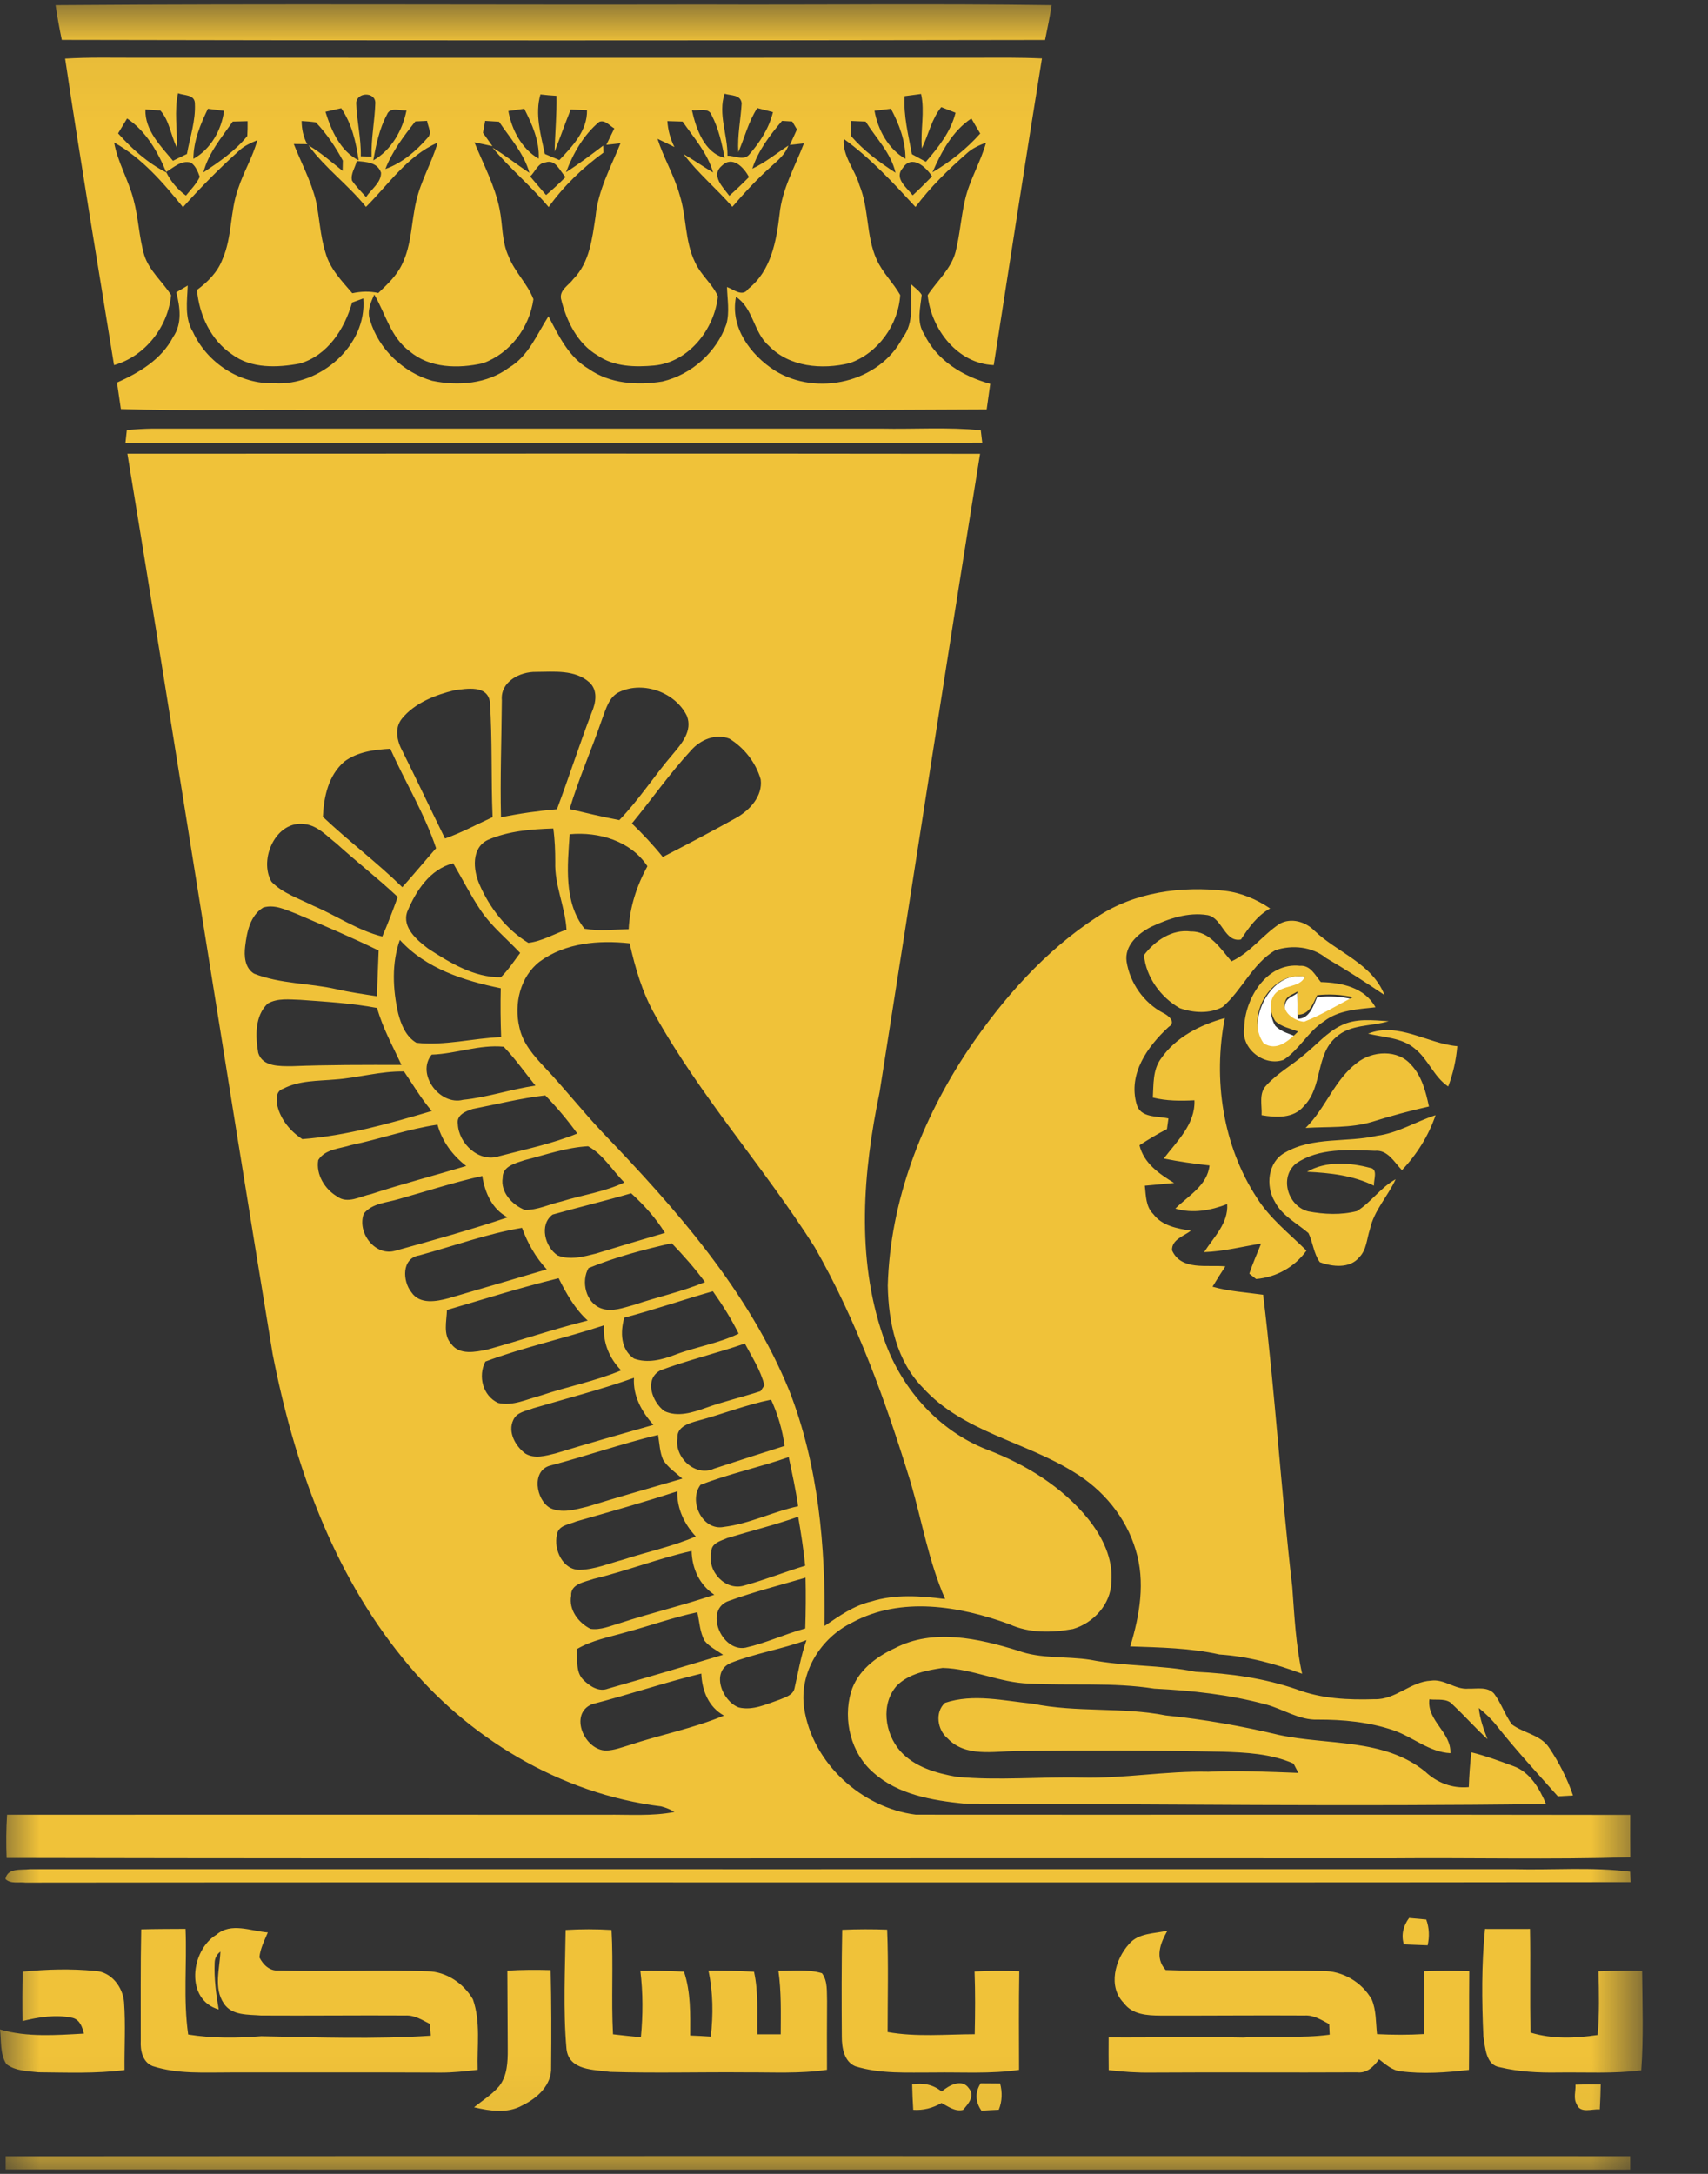 <?xml version="1.0" encoding="UTF-8"?>
<svg width="22px" height="28px" viewBox="0 0 22 28" version="1.1" xmlns="http://www.w3.org/2000/svg" xmlns:xlink="http://www.w3.org/1999/xlink">
    <rect x="0" y="0" width="22" height="28" fill="#333333" stroke="none"/>
    <!-- Generator: Sketch 64 (93537) - https://sketch.com -->
    <title>Group 6</title>
    <desc>Created with Sketch.</desc>
    <defs>
        <polygon id="path-1" points="0 0.054 21.159 0.054 21.159 27.944 0 27.944"></polygon>
    </defs>
    <g id="payment" stroke="none" stroke-width="1" fill="none" fill-rule="evenodd">
        <g id="pay" transform="translate(-1052, -406)">
            <g id="Group-6" transform="translate(1052, 406)">
                <path d="M16.56,12.916 C16.584,12.847 16.661,12.833 16.709,12.792 C16.711,12.902 16.712,13.013 16.716,13.123 C16.863,13.121 16.913,12.969 16.965,12.844 C17.119,12.826 17.275,12.834 17.426,12.872 C17.218,12.99 17.017,13.128 16.798,13.222 C16.671,13.212 16.492,13.077 16.56,12.916 M16.275,13.528 C16.035,13.145 16.372,12.491 16.811,12.581 C16.735,12.746 16.521,12.691 16.42,12.828 C16.341,12.935 16.36,13.102 16.426,13.212 C16.505,13.296 16.62,13.317 16.72,13.363 C16.603,13.487 16.445,13.654 16.275,13.528" id="Fill-1" fill="#FFFFFF"></path>
                <g id="Group-5" transform="translate(0, 0.002)">
                    <mask id="mask-2" fill="white">
                        <use xlink:href="#path-1"></use>
                    </mask>
                    <g id="Clip-4"></g>
                    <path d="M0.073,27.771 C7.048,27.767 14.023,27.769 20.997,27.77 C20.997,27.827 20.997,27.885 20.998,27.943 C14.023,27.943 7.048,27.945 0.073,27.941 L0.073,27.771 Z M20.293,26.849 C20.401,26.845 20.509,26.844 20.618,26.846 C20.616,26.953 20.612,27.061 20.606,27.168 C20.506,27.157 20.353,27.226 20.308,27.099 C20.263,27.023 20.298,26.93 20.293,26.849 L20.293,26.849 Z M12.631,26.832 C12.715,26.833 12.798,26.833 12.882,26.834 C12.912,26.947 12.909,27.062 12.865,27.172 C12.791,27.175 12.716,27.179 12.642,27.184 C12.562,27.071 12.557,26.948 12.631,26.832 L12.631,26.832 Z M11.749,26.845 C11.886,26.821 12.02,26.847 12.129,26.937 C12.223,26.857 12.391,26.765 12.48,26.896 C12.561,26.996 12.472,27.098 12.404,27.174 C12.3,27.199 12.213,27.129 12.127,27.085 C12.016,27.15 11.892,27.182 11.763,27.173 C11.756,27.063 11.751,26.954 11.749,26.845 L11.749,26.845 Z M6.535,25.38 C6.721,25.368 6.907,25.368 7.093,25.373 C7.103,25.789 7.103,26.205 7.099,26.622 C7.11,26.852 6.921,27.023 6.73,27.115 C6.538,27.224 6.31,27.188 6.106,27.14 C6.216,27.052 6.338,26.976 6.43,26.868 C6.534,26.734 6.541,26.558 6.54,26.396 C6.538,26.057 6.537,25.719 6.535,25.38 L6.535,25.38 Z M0.293,25.393 C0.604,25.362 0.917,25.353 1.227,25.384 C1.433,25.394 1.583,25.592 1.598,25.787 C1.619,26.077 1.601,26.369 1.604,26.66 C1.236,26.708 0.864,26.692 0.495,26.689 C0.355,26.674 0.197,26.673 0.082,26.584 C-0.002,26.452 0.019,26.287 -1.12449799e-05,26.138 C0.351,26.24 0.721,26.211 1.081,26.191 C1.06,26.106 1.029,26.014 0.936,25.989 C0.721,25.942 0.499,25.978 0.29,26.03 C0.287,25.817 0.287,25.605 0.293,25.393 L0.293,25.393 Z M14.543,25.037 C14.664,24.893 14.869,24.905 15.037,24.865 C14.946,25.026 14.872,25.214 15.014,25.372 C15.686,25.398 16.36,25.369 17.033,25.385 C17.29,25.379 17.543,25.528 17.669,25.752 C17.729,25.893 17.72,26.049 17.737,26.198 C17.938,26.208 18.139,26.209 18.341,26.197 C18.346,25.928 18.347,25.658 18.341,25.388 C18.535,25.38 18.73,25.38 18.925,25.387 C18.921,25.811 18.926,26.235 18.921,26.658 C18.629,26.693 18.332,26.714 18.039,26.676 C17.929,26.664 17.846,26.586 17.763,26.522 C17.696,26.615 17.606,26.705 17.48,26.69 C16.599,26.695 15.717,26.687 14.835,26.693 C14.649,26.696 14.464,26.683 14.281,26.661 C14.279,26.52 14.279,26.38 14.28,26.24 C14.859,26.244 15.437,26.229 16.016,26.242 C16.386,26.216 16.758,26.255 17.127,26.205 C17.126,26.171 17.123,26.103 17.121,26.069 C17.022,26.016 16.922,25.951 16.805,25.958 C16.185,25.954 15.565,25.961 14.946,25.959 C14.778,25.958 14.586,25.947 14.477,25.799 C14.266,25.587 14.362,25.236 14.543,25.037 L14.543,25.037 Z M10.848,24.854 C11.041,24.845 11.234,24.845 11.427,24.852 C11.445,25.292 11.433,25.731 11.433,26.171 C11.803,26.237 12.181,26.2 12.555,26.199 C12.561,25.929 12.563,25.66 12.553,25.391 C12.745,25.381 12.937,25.38 13.129,25.388 C13.122,25.811 13.125,26.235 13.126,26.658 C12.761,26.712 12.391,26.686 12.024,26.692 C11.688,26.69 11.343,26.713 11.017,26.612 C10.871,26.551 10.843,26.371 10.843,26.231 C10.84,25.772 10.839,25.312 10.848,24.854 L10.848,24.854 Z M7.286,24.856 C7.483,24.844 7.68,24.844 7.877,24.856 C7.902,25.304 7.872,25.752 7.896,26.2 C8.015,26.214 8.135,26.227 8.255,26.238 C8.282,25.953 8.283,25.666 8.248,25.382 C8.435,25.38 8.623,25.383 8.81,25.393 C8.899,25.658 8.891,25.94 8.89,26.216 C8.979,26.219 9.067,26.224 9.155,26.23 C9.188,25.947 9.185,25.659 9.125,25.38 C9.32,25.38 9.516,25.382 9.712,25.394 C9.771,25.659 9.749,25.931 9.755,26.2 C9.855,26.2 9.956,26.2 10.056,26.2 C10.057,25.927 10.065,25.652 10.026,25.381 C10.213,25.385 10.406,25.359 10.587,25.413 C10.664,25.516 10.648,25.651 10.653,25.772 C10.652,26.067 10.65,26.362 10.652,26.657 C10.305,26.709 9.955,26.688 9.606,26.69 C9.024,26.685 8.442,26.702 7.86,26.684 C7.651,26.654 7.329,26.669 7.297,26.39 C7.252,25.881 7.279,25.367 7.286,24.856 L7.286,24.856 Z M19.128,24.843 C19.321,24.843 19.514,24.844 19.707,24.843 C19.716,25.288 19.703,25.732 19.715,26.178 C19.996,26.264 20.291,26.252 20.578,26.209 C20.602,25.936 20.596,25.662 20.589,25.388 C20.776,25.381 20.963,25.38 21.151,25.384 C21.155,25.81 21.171,26.237 21.14,26.664 C20.783,26.709 20.423,26.687 20.064,26.692 C19.816,26.696 19.565,26.683 19.323,26.625 C19.137,26.599 19.132,26.374 19.107,26.229 C19.086,25.767 19.082,25.303 19.128,24.843 L19.128,24.843 Z M1.819,24.848 C2.009,24.843 2.199,24.843 2.39,24.842 C2.409,25.295 2.359,25.752 2.424,26.203 C2.735,26.253 3.052,26.25 3.366,26.225 C4.093,26.24 4.823,26.266 5.549,26.218 C5.547,26.18 5.541,26.105 5.538,26.067 C5.439,26.016 5.339,25.952 5.223,25.958 C4.603,25.954 3.983,25.962 3.363,25.958 C3.197,25.944 2.988,25.962 2.883,25.803 C2.749,25.605 2.831,25.355 2.839,25.135 C2.792,25.171 2.767,25.219 2.765,25.276 C2.756,25.479 2.783,25.681 2.817,25.88 C2.381,25.756 2.455,25.118 2.788,24.917 C2.977,24.754 3.232,24.871 3.45,24.888 C3.406,24.991 3.353,25.095 3.341,25.209 C3.389,25.305 3.474,25.388 3.59,25.378 C4.229,25.396 4.869,25.366 5.508,25.388 C5.748,25.392 5.972,25.544 6.091,25.749 C6.194,26.039 6.143,26.355 6.153,26.657 C5.993,26.676 5.832,26.694 5.67,26.693 C4.771,26.689 3.871,26.691 2.971,26.691 C2.636,26.69 2.291,26.715 1.967,26.61 C1.836,26.56 1.806,26.407 1.813,26.283 C1.814,25.804 1.809,25.326 1.819,24.848 L1.819,24.848 Z M18.15,24.702 C18.224,24.709 18.297,24.715 18.371,24.722 C18.41,24.829 18.414,24.942 18.389,25.054 C18.287,25.05 18.184,25.047 18.083,25.042 C18.045,24.92 18.076,24.802 18.15,24.702 L18.15,24.702 Z M0.07,24.2 C0.097,24.051 0.272,24.088 0.383,24.073 C6.756,24.074 13.129,24.073 19.502,24.073 C20,24.086 20.501,24.042 20.997,24.105 C20.999,24.139 21.002,24.206 21.003,24.24 C14.111,24.25 7.219,24.238 0.328,24.246 C0.243,24.235 0.137,24.266 0.07,24.2 L0.07,24.2 Z M11.526,21.227 C12.021,20.969 12.605,21.102 13.111,21.258 C13.409,21.368 13.732,21.328 14.041,21.376 C14.49,21.465 14.953,21.439 15.402,21.531 C15.845,21.552 16.284,21.613 16.705,21.758 C17.025,21.879 17.368,21.895 17.707,21.884 C17.974,21.893 18.17,21.657 18.433,21.645 C18.604,21.62 18.745,21.764 18.915,21.748 C19.025,21.752 19.158,21.719 19.244,21.811 C19.336,21.934 19.384,22.083 19.473,22.208 C19.625,22.322 19.846,22.342 19.955,22.511 C20.082,22.701 20.188,22.907 20.261,23.124 C20.212,23.127 20.114,23.132 20.066,23.135 C19.801,22.836 19.53,22.543 19.282,22.23 C19.214,22.143 19.134,22.067 19.048,21.997 C19.062,22.137 19.109,22.269 19.16,22.399 C19.006,22.257 18.866,22.099 18.713,21.955 C18.639,21.866 18.512,21.899 18.411,21.886 C18.378,22.164 18.694,22.308 18.682,22.579 C18.406,22.565 18.195,22.367 17.942,22.282 C17.631,22.177 17.299,22.146 16.971,22.147 C16.734,22.155 16.532,22.013 16.311,21.953 C15.84,21.825 15.354,21.772 14.868,21.748 C14.336,21.664 13.795,21.711 13.259,21.683 C12.877,21.673 12.524,21.49 12.142,21.481 C11.935,21.512 11.709,21.555 11.554,21.707 C11.341,21.943 11.396,22.323 11.594,22.55 C11.778,22.758 12.06,22.837 12.324,22.884 C12.86,22.935 13.398,22.881 13.935,22.894 C14.481,22.907 15.019,22.806 15.565,22.818 C15.951,22.799 16.337,22.819 16.724,22.833 C16.708,22.803 16.677,22.743 16.661,22.713 C16.37,22.585 16.046,22.569 15.733,22.56 C14.853,22.542 13.974,22.541 13.094,22.551 C12.796,22.554 12.435,22.632 12.206,22.389 C12.074,22.281 12.039,22.05 12.172,21.931 C12.538,21.809 12.929,21.905 13.302,21.942 C13.867,22.058 14.45,21.982 15.015,22.093 C15.506,22.143 15.993,22.229 16.473,22.344 C17.104,22.48 17.823,22.384 18.356,22.815 C18.51,22.961 18.706,23.036 18.919,23.016 C18.924,22.866 18.935,22.717 18.952,22.568 C19.135,22.613 19.312,22.679 19.489,22.744 C19.706,22.819 19.829,23.034 19.914,23.234 C17.415,23.268 14.914,23.235 12.414,23.229 C12.008,23.187 11.57,23.114 11.254,22.833 C10.961,22.584 10.855,22.153 10.962,21.789 C11.044,21.521 11.281,21.339 11.526,21.227 L11.526,21.227 Z M16.835,15.091 C17.081,14.95 17.381,14.97 17.646,15.04 C17.757,15.055 17.689,15.199 17.698,15.27 C17.427,15.137 17.132,15.105 16.835,15.091 L16.835,15.091 Z M17.736,14.627 C18.005,14.593 18.236,14.444 18.491,14.362 C18.401,14.627 18.249,14.868 18.058,15.07 C17.958,14.967 17.875,14.804 17.708,14.821 C17.369,14.808 16.988,14.782 16.695,14.983 C16.473,15.162 16.589,15.535 16.851,15.601 C17.056,15.64 17.275,15.65 17.479,15.597 C17.662,15.483 17.784,15.292 17.977,15.187 C17.876,15.408 17.697,15.59 17.645,15.833 C17.605,15.953 17.603,16.095 17.51,16.19 C17.388,16.341 17.162,16.315 17,16.255 C16.92,16.143 16.912,16.001 16.854,15.881 C16.704,15.751 16.513,15.658 16.42,15.475 C16.299,15.273 16.33,14.964 16.551,14.844 C16.912,14.635 17.344,14.717 17.736,14.627 L17.736,14.627 Z M17.477,13.689 C17.674,13.531 18.007,13.51 18.179,13.716 C18.315,13.861 18.365,14.06 18.406,14.25 C18.159,14.305 17.915,14.372 17.674,14.447 C17.396,14.531 17.102,14.508 16.817,14.526 C17.074,14.275 17.187,13.908 17.477,13.689 L17.477,13.689 Z M17.621,13.312 C18.012,13.157 18.384,13.439 18.771,13.473 C18.756,13.65 18.717,13.825 18.654,13.992 C18.467,13.868 18.396,13.638 18.221,13.502 C18.053,13.361 17.824,13.361 17.621,13.312 L17.621,13.312 Z M17.273,13.207 C17.462,13.11 17.682,13.139 17.887,13.151 C17.661,13.221 17.393,13.187 17.208,13.358 C16.944,13.583 17.038,13.998 16.797,14.242 C16.664,14.407 16.437,14.394 16.25,14.362 C16.257,14.234 16.211,14.08 16.31,13.979 C16.454,13.82 16.645,13.717 16.806,13.577 C16.96,13.453 17.092,13.295 17.273,13.207 L17.273,13.207 Z M14.954,13.633 C15.144,13.357 15.46,13.197 15.776,13.111 C15.623,13.898 15.748,14.753 16.191,15.429 C16.358,15.693 16.608,15.888 16.828,16.106 C16.676,16.318 16.439,16.45 16.179,16.472 C16.158,16.455 16.114,16.42 16.092,16.404 C16.135,16.271 16.193,16.144 16.244,16.015 C16,16.055 15.758,16.117 15.51,16.126 C15.633,15.932 15.823,15.756 15.807,15.507 C15.595,15.589 15.362,15.632 15.139,15.565 C15.306,15.399 15.552,15.267 15.579,15.009 C15.381,14.987 15.185,14.96 14.99,14.92 C15.162,14.694 15.397,14.478 15.385,14.17 C15.206,14.179 15.024,14.179 14.849,14.135 C14.859,13.965 14.847,13.778 14.954,13.633 L14.954,13.633 Z M16.56,12.882 C16.492,13.027 16.671,13.149 16.798,13.158 C17.017,13.073 17.218,12.948 17.426,12.842 C17.275,12.807 17.119,12.8 16.965,12.816 C16.913,12.929 16.863,13.067 16.716,13.068 C16.712,12.969 16.711,12.869 16.71,12.769 C16.661,12.806 16.584,12.819 16.56,12.882 L16.56,12.882 Z M16.275,13.434 C16.445,13.548 16.603,13.398 16.72,13.285 C16.62,13.244 16.505,13.225 16.426,13.149 C16.36,13.05 16.341,12.899 16.42,12.802 C16.521,12.678 16.735,12.728 16.811,12.578 C16.372,12.497 16.035,13.089 16.275,13.434 L16.275,13.434 Z M16.026,13.238 C16.033,12.86 16.317,12.39 16.745,12.438 C16.879,12.427 16.941,12.56 17.013,12.647 C17.282,12.654 17.577,12.716 17.717,12.972 C17.49,12.997 17.244,13.007 17.055,13.152 C16.849,13.283 16.738,13.516 16.534,13.649 C16.284,13.739 15.983,13.506 16.026,13.238 L16.026,13.238 Z M16.48,11.898 C16.628,11.813 16.817,11.869 16.931,11.986 C17.226,12.268 17.674,12.407 17.833,12.814 C17.587,12.648 17.338,12.487 17.082,12.338 C16.9,12.19 16.643,12.164 16.425,12.238 C16.131,12.411 16,12.751 15.747,12.968 C15.583,13.058 15.37,13.045 15.198,12.984 C14.952,12.847 14.76,12.582 14.735,12.3 C14.875,12.115 15.097,11.962 15.34,11.996 C15.582,11.99 15.722,12.219 15.862,12.38 C16.104,12.269 16.262,12.043 16.48,11.898 L16.48,11.898 Z M14.134,11.806 C14.615,11.488 15.214,11.408 15.778,11.472 C15.988,11.497 16.186,11.581 16.36,11.699 C16.195,11.791 16.085,11.944 15.984,12.099 C15.772,12.139 15.746,11.822 15.555,11.785 C15.303,11.743 15.051,11.831 14.826,11.936 C14.66,12.021 14.481,12.177 14.511,12.384 C14.555,12.66 14.732,12.913 14.98,13.044 C15.048,13.076 15.155,13.162 15.053,13.225 C14.78,13.477 14.528,13.83 14.64,14.22 C14.688,14.401 14.906,14.37 15.05,14.404 C15.044,14.449 15.037,14.495 15.031,14.541 C14.909,14.603 14.792,14.674 14.677,14.749 C14.733,14.982 14.931,15.117 15.123,15.235 C14.997,15.248 14.871,15.258 14.746,15.27 C14.76,15.396 14.757,15.541 14.856,15.637 C14.969,15.788 15.164,15.822 15.339,15.85 C15.248,15.921 15.092,15.962 15.096,16.102 C15.213,16.368 15.551,16.286 15.783,16.309 C15.727,16.395 15.671,16.482 15.618,16.571 C15.83,16.632 16.052,16.644 16.27,16.675 C16.422,17.926 16.5,19.185 16.645,20.437 C16.673,20.811 16.69,21.188 16.772,21.556 C16.429,21.428 16.072,21.332 15.706,21.308 C15.329,21.223 14.942,21.218 14.558,21.204 C14.68,20.804 14.755,20.371 14.628,19.961 C14.504,19.542 14.206,19.183 13.833,18.96 C13.204,18.565 12.403,18.442 11.888,17.873 C11.546,17.527 11.443,17.025 11.435,16.556 C11.465,15.469 11.872,14.419 12.471,13.52 C12.919,12.859 13.46,12.244 14.134,11.806 L14.134,11.806 Z M7.626,21.948 C7.323,22.073 7.529,22.546 7.809,22.545 C7.91,22.542 8.006,22.505 8.103,22.476 C8.508,22.341 8.93,22.26 9.325,22.095 C9.125,21.984 9.043,21.774 9.033,21.554 C8.559,21.669 8.097,21.827 7.626,21.948 L7.626,21.948 Z M9.412,21.417 C9.152,21.529 9.301,21.91 9.515,21.99 C9.698,22.034 9.875,21.946 10.044,21.889 C10.118,21.857 10.219,21.831 10.235,21.738 C10.283,21.532 10.316,21.323 10.388,21.123 C10.069,21.24 9.728,21.293 9.412,21.417 L9.412,21.417 Z M8.058,21.023 C7.844,21.085 7.622,21.125 7.428,21.24 C7.444,21.371 7.41,21.526 7.51,21.631 C7.593,21.714 7.71,21.795 7.832,21.748 C8.327,21.607 8.821,21.46 9.314,21.312 C9.232,21.255 9.138,21.21 9.075,21.131 C9.014,21.019 9.009,20.886 8.982,20.764 C8.669,20.831 8.367,20.94 8.058,21.023 L8.058,21.023 Z M9.393,20.616 C9.061,20.724 9.292,21.281 9.604,21.22 C9.866,21.161 10.113,21.044 10.372,20.973 C10.379,20.755 10.381,20.537 10.376,20.319 C10.048,20.415 9.715,20.5 9.393,20.616 L9.393,20.616 Z M7.644,20.335 C7.534,20.375 7.347,20.398 7.357,20.551 C7.323,20.732 7.451,20.9 7.606,20.978 C7.739,20.997 7.866,20.938 7.992,20.902 C8.393,20.771 8.803,20.674 9.201,20.539 C9.009,20.411 8.914,20.202 8.908,19.975 C8.48,20.071 8.071,20.233 7.644,20.335 L7.644,20.335 Z M9.369,19.808 C9.282,19.846 9.155,19.874 9.162,19.994 C9.103,20.233 9.346,20.5 9.593,20.418 C9.856,20.346 10.11,20.244 10.371,20.165 C10.35,19.953 10.317,19.743 10.281,19.534 C9.982,19.64 9.673,19.716 9.369,19.808 L9.369,19.808 Z M7.424,19.594 C7.331,19.635 7.19,19.642 7.174,19.767 C7.128,19.956 7.251,20.224 7.47,20.218 C7.663,20.213 7.844,20.135 8.029,20.086 C8.339,19.985 8.661,19.918 8.962,19.788 C8.814,19.628 8.718,19.429 8.724,19.207 C8.294,19.347 7.859,19.47 7.424,19.594 L7.424,19.594 Z M9.023,19.123 C8.864,19.331 9.047,19.72 9.324,19.665 C9.653,19.625 9.956,19.469 10.28,19.399 C10.25,19.186 10.203,18.976 10.159,18.766 C9.784,18.897 9.393,18.98 9.023,19.123 L9.023,19.123 Z M7.091,18.874 C6.841,18.936 6.901,19.317 7.087,19.422 C7.24,19.494 7.412,19.441 7.566,19.404 C7.972,19.278 8.381,19.163 8.789,19.043 C8.703,18.967 8.605,18.901 8.542,18.803 C8.497,18.702 8.495,18.588 8.476,18.48 C8.009,18.593 7.555,18.752 7.091,18.874 L7.091,18.874 Z M8.99,18.297 C8.877,18.328 8.714,18.374 8.726,18.523 C8.684,18.77 8.957,19.025 9.196,18.915 C9.499,18.816 9.802,18.718 10.106,18.622 C10.078,18.415 10.019,18.215 9.932,18.026 C9.611,18.091 9.306,18.213 8.99,18.297 L8.99,18.297 Z M6.868,18.137 C6.777,18.173 6.657,18.186 6.612,18.287 C6.537,18.442 6.638,18.624 6.766,18.72 C6.885,18.793 7.031,18.749 7.157,18.718 C7.575,18.59 7.996,18.47 8.416,18.351 C8.266,18.182 8.151,17.978 8.166,17.745 C7.74,17.897 7.301,18.009 6.868,18.137 L6.868,18.137 Z M8.507,17.648 C8.291,17.763 8.401,18.059 8.558,18.174 C8.73,18.254 8.922,18.192 9.09,18.132 C9.322,18.048 9.563,17.993 9.796,17.917 C9.808,17.898 9.834,17.86 9.846,17.842 C9.798,17.647 9.686,17.478 9.594,17.303 C9.234,17.429 8.862,17.515 8.507,17.648 L8.507,17.648 Z M6.252,17.535 C6.154,17.722 6.218,17.977 6.416,18.068 C6.606,18.113 6.789,18.018 6.969,17.972 C7.311,17.857 7.668,17.788 8.001,17.649 C7.847,17.492 7.765,17.29 7.779,17.069 C7.274,17.236 6.75,17.349 6.252,17.535 L6.252,17.535 Z M8.041,16.97 C7.989,17.155 7.992,17.377 8.166,17.497 C8.34,17.561 8.528,17.512 8.695,17.448 C8.964,17.345 9.254,17.302 9.514,17.176 C9.419,16.984 9.305,16.804 9.182,16.63 C8.8,16.738 8.425,16.869 8.041,16.97 L8.041,16.97 Z M5.757,16.871 C5.753,17.016 5.703,17.191 5.814,17.31 C5.92,17.456 6.125,17.412 6.277,17.381 C6.709,17.261 7.134,17.116 7.57,17.007 C7.404,16.856 7.295,16.66 7.196,16.462 C6.711,16.58 6.235,16.731 5.757,16.871 L5.757,16.871 Z M7.581,16.331 C7.482,16.503 7.544,16.777 7.743,16.85 C7.883,16.902 8.031,16.841 8.167,16.805 C8.47,16.702 8.785,16.636 9.08,16.511 C8.95,16.334 8.804,16.169 8.652,16.011 C8.29,16.093 7.925,16.19 7.581,16.331 L7.581,16.331 Z M5.4,16.168 C5.17,16.204 5.184,16.501 5.3,16.644 C5.406,16.802 5.621,16.762 5.777,16.72 C6.199,16.598 6.62,16.471 7.043,16.348 C6.899,16.194 6.796,16.01 6.724,15.813 C6.273,15.889 5.84,16.048 5.4,16.168 L5.4,16.168 Z M7.118,15.642 C6.942,15.772 7.02,16.063 7.184,16.169 C7.344,16.232 7.519,16.184 7.678,16.144 C7.973,16.053 8.268,15.964 8.565,15.878 C8.447,15.686 8.295,15.519 8.13,15.368 C7.794,15.466 7.454,15.547 7.118,15.642 L7.118,15.642 Z M5.134,15.443 C4.98,15.49 4.795,15.494 4.686,15.63 C4.596,15.874 4.831,16.184 5.091,16.108 C5.576,15.974 6.062,15.838 6.539,15.678 C6.337,15.571 6.246,15.361 6.212,15.145 C5.847,15.226 5.493,15.342 5.134,15.443 L5.134,15.443 Z M6.757,14.941 C6.644,14.979 6.47,15.018 6.475,15.169 C6.444,15.354 6.599,15.519 6.76,15.582 C6.924,15.586 7.075,15.508 7.232,15.473 C7.502,15.389 7.785,15.351 8.042,15.228 C7.887,15.074 7.77,14.867 7.575,14.762 C7.295,14.777 7.027,14.873 6.757,14.941 L6.757,14.941 Z M4.525,14.746 C4.379,14.794 4.19,14.796 4.099,14.94 C4.068,15.126 4.184,15.316 4.341,15.408 C4.476,15.51 4.639,15.407 4.781,15.378 C5.186,15.245 5.598,15.139 6.005,15.016 C5.829,14.88 5.695,14.699 5.635,14.484 C5.258,14.539 4.898,14.669 4.525,14.746 L4.525,14.746 Z M6.087,14.282 C5.999,14.31 5.877,14.36 5.897,14.475 C5.907,14.727 6.17,14.977 6.43,14.89 C6.768,14.801 7.112,14.73 7.436,14.598 C7.311,14.425 7.173,14.261 7.024,14.107 C6.708,14.143 6.399,14.221 6.087,14.282 L6.087,14.282 Z M4.317,13.902 C4.092,13.922 3.854,13.913 3.648,14.021 C3.548,14.052 3.558,14.165 3.574,14.246 C3.618,14.423 3.743,14.572 3.894,14.67 C4.462,14.627 5.016,14.469 5.562,14.308 C5.425,14.151 5.321,13.97 5.204,13.799 C4.904,13.792 4.614,13.881 4.317,13.902 L4.317,13.902 Z M5.56,13.582 C5.356,13.832 5.666,14.241 5.964,14.164 C6.28,14.132 6.583,14.027 6.897,13.981 C6.762,13.813 6.637,13.636 6.488,13.48 C6.175,13.449 5.872,13.572 5.56,13.582 L5.56,13.582 Z M3.448,12.924 C3.28,13.085 3.289,13.347 3.326,13.559 C3.382,13.74 3.603,13.73 3.755,13.731 C4.227,13.712 4.699,13.714 5.171,13.714 C5.059,13.473 4.929,13.239 4.857,12.981 C4.531,12.919 4.199,12.9 3.868,12.876 C3.728,12.872 3.575,12.851 3.448,12.924 L3.448,12.924 Z M6.952,12.383 C6.7,12.577 6.618,12.929 6.69,13.23 C6.733,13.436 6.876,13.597 7.016,13.746 C7.272,14.017 7.503,14.31 7.758,14.581 C8.707,15.57 9.642,16.627 10.167,17.912 C10.541,18.871 10.635,19.918 10.62,20.941 C10.808,20.814 10.996,20.678 11.221,20.626 C11.529,20.529 11.858,20.554 12.174,20.594 C11.963,20.113 11.876,19.593 11.73,19.092 C11.409,18.049 11.037,17.014 10.495,16.064 C9.846,15.039 9.027,14.129 8.434,13.066 C8.273,12.782 8.182,12.465 8.11,12.148 C7.713,12.105 7.284,12.14 6.952,12.383 L6.952,12.383 Z M5.15,12.104 C5.043,12.407 5.059,12.738 5.128,13.048 C5.166,13.193 5.227,13.349 5.363,13.429 C5.729,13.47 6.091,13.37 6.455,13.356 C6.447,13.146 6.445,12.936 6.45,12.727 C5.974,12.629 5.488,12.475 5.15,12.104 L5.15,12.104 Z M3.391,11.687 C3.221,11.791 3.18,12.002 3.158,12.186 C3.142,12.31 3.153,12.467 3.273,12.539 C3.61,12.672 3.98,12.659 4.33,12.738 C4.503,12.778 4.68,12.803 4.855,12.83 C4.86,12.633 4.871,12.437 4.877,12.241 C4.529,12.071 4.173,11.92 3.818,11.768 C3.683,11.718 3.538,11.642 3.391,11.687 L3.391,11.687 Z M5.245,11.743 C5.176,11.944 5.373,12.109 5.516,12.217 C5.796,12.399 6.108,12.59 6.452,12.585 C6.547,12.491 6.62,12.378 6.7,12.272 C6.527,12.088 6.327,11.927 6.186,11.715 C6.058,11.523 5.954,11.316 5.837,11.117 C5.537,11.194 5.356,11.474 5.245,11.743 L5.245,11.743 Z M7.338,10.743 C7.31,11.149 7.259,11.619 7.529,11.96 C7.717,11.994 7.909,11.97 8.098,11.966 C8.112,11.679 8.202,11.406 8.339,11.155 C8.125,10.829 7.712,10.708 7.338,10.743 L7.338,10.743 Z M6.286,10.815 C6.069,10.917 6.094,11.2 6.174,11.385 C6.304,11.688 6.522,11.971 6.805,12.142 C6.979,12.122 7.133,12.029 7.297,11.972 C7.28,11.676 7.142,11.401 7.152,11.102 C7.152,10.958 7.147,10.813 7.127,10.669 C6.843,10.678 6.549,10.701 6.286,10.815 L6.286,10.815 Z M3.497,11.355 C3.642,11.505 3.851,11.571 4.035,11.664 C4.334,11.791 4.606,11.981 4.924,12.061 C4.996,11.894 5.061,11.723 5.123,11.551 C4.869,11.311 4.592,11.098 4.334,10.863 C4.209,10.766 4.092,10.632 3.927,10.613 C3.555,10.557 3.329,11.066 3.497,11.355 L3.497,11.355 Z M4.434,9.808 C4.229,9.986 4.171,10.26 4.159,10.519 C4.49,10.832 4.856,11.106 5.182,11.425 C5.33,11.26 5.471,11.089 5.617,10.923 C5.468,10.476 5.219,10.071 5.027,9.642 C4.822,9.653 4.603,9.681 4.434,9.808 L4.434,9.808 Z M8.9,9.664 C8.626,9.96 8.395,10.293 8.139,10.604 C8.28,10.74 8.414,10.883 8.537,11.036 C8.855,10.872 9.173,10.705 9.486,10.53 C9.659,10.432 9.826,10.25 9.798,10.037 C9.736,9.821 9.586,9.629 9.395,9.512 C9.217,9.442 9.02,9.526 8.9,9.664 L8.9,9.664 Z M7.983,8.908 C7.843,8.971 7.806,9.128 7.756,9.258 C7.623,9.647 7.455,10.024 7.337,10.419 C7.549,10.469 7.762,10.52 7.977,10.561 C8.232,10.298 8.428,9.988 8.666,9.712 C8.781,9.575 8.923,9.409 8.847,9.218 C8.7,8.916 8.288,8.767 7.983,8.908 L7.983,8.908 Z M5.176,9.255 C5.077,9.379 5.114,9.545 5.184,9.673 C5.37,10.046 5.548,10.424 5.732,10.798 C5.944,10.724 6.141,10.616 6.345,10.523 C6.324,10.028 6.343,9.532 6.31,9.038 C6.277,8.819 6.013,8.868 5.855,8.888 C5.606,8.949 5.343,9.05 5.176,9.255 L5.176,9.255 Z M6.464,9.017 C6.46,9.52 6.441,10.023 6.453,10.525 C6.691,10.476 6.932,10.442 7.174,10.421 C7.329,10.007 7.464,9.586 7.622,9.173 C7.676,9.049 7.703,8.889 7.592,8.787 C7.407,8.62 7.135,8.651 6.904,8.652 C6.697,8.648 6.443,8.778 6.464,9.017 L6.464,9.017 Z M1.641,5.842 C5.303,5.841 8.963,5.838 12.624,5.843 C12.182,8.582 11.763,11.324 11.33,14.064 C11.116,15.092 11.026,16.191 11.372,17.201 C11.582,17.853 12.073,18.422 12.717,18.671 C13.212,18.86 13.68,19.147 14.016,19.562 C14.199,19.791 14.341,20.076 14.314,20.377 C14.309,20.66 14.083,20.904 13.82,20.98 C13.548,21.029 13.257,21.036 13.001,20.918 C12.359,20.684 11.605,20.556 10.976,20.897 C10.57,21.094 10.29,21.543 10.358,22 C10.464,22.705 11.097,23.283 11.796,23.371 C14.863,23.374 17.931,23.368 20.998,23.374 C20.997,23.556 20.997,23.738 20.999,23.92 C19.976,23.952 18.951,23.925 17.927,23.934 C11.98,23.93 6.032,23.941 0.085,23.929 C0.078,23.743 0.079,23.557 0.091,23.372 C2.663,23.37 5.235,23.372 7.807,23.372 C8.101,23.368 8.398,23.393 8.688,23.336 C8.635,23.304 8.578,23.28 8.518,23.265 C7.215,23.103 6.013,22.378 5.193,21.362 C4.278,20.243 3.786,18.842 3.512,17.439 C2.876,13.574 2.277,9.706 1.641,5.842 L1.641,5.842 Z M1.634,5.536 C1.742,5.528 1.85,5.521 1.958,5.519 C5.088,5.52 8.219,5.519 11.349,5.519 C11.777,5.528 12.206,5.497 12.633,5.54 C12.638,5.58 12.647,5.66 12.652,5.7 C8.973,5.705 5.295,5.704 1.616,5.701 C1.621,5.66 1.63,5.577 1.634,5.536 L1.634,5.536 Z M11.63,2.16 C11.51,2.293 11.68,2.414 11.756,2.514 C11.841,2.436 11.924,2.354 12.005,2.27 C11.928,2.148 11.746,1.985 11.63,2.16 L11.63,2.16 Z M9.297,2.134 C9.151,2.259 9.315,2.413 9.394,2.52 C9.481,2.442 9.566,2.361 9.647,2.279 C9.582,2.152 9.431,1.998 9.297,2.134 L9.297,2.134 Z M6.829,2.271 C6.897,2.351 6.965,2.431 7.034,2.51 C7.121,2.437 7.205,2.359 7.285,2.278 C7.21,2.202 7.16,2.045 7.026,2.09 C6.929,2.097 6.893,2.212 6.829,2.271 L6.829,2.271 Z M4.595,2.072 C4.577,2.155 4.513,2.237 4.534,2.324 C4.586,2.401 4.653,2.467 4.715,2.536 C4.781,2.436 4.91,2.351 4.908,2.223 C4.861,2.085 4.716,2.085 4.595,2.072 L4.595,2.072 Z M2.14,2.213 C2.199,2.334 2.285,2.438 2.395,2.517 C2.458,2.44 2.53,2.368 2.573,2.276 C2.549,2.208 2.52,2.135 2.458,2.092 C2.334,2.058 2.238,2.156 2.14,2.213 L2.14,2.213 Z M12.011,2.217 C12.24,2.083 12.449,1.916 12.626,1.718 C12.587,1.654 12.549,1.589 12.512,1.524 C12.267,1.686 12.125,1.955 12.011,2.217 L12.011,2.217 Z M10.961,1.556 C10.958,1.621 10.959,1.686 10.963,1.75 C11.123,1.939 11.327,2.088 11.535,2.223 C11.476,1.967 11.284,1.779 11.15,1.564 C11.086,1.561 11.023,1.559 10.961,1.556 L10.961,1.556 Z M6.249,1.555 C6.242,1.593 6.228,1.67 6.221,1.709 C6.261,1.766 6.302,1.823 6.343,1.881 C6.265,1.864 6.188,1.847 6.111,1.832 C6.226,2.114 6.373,2.386 6.434,2.687 C6.477,2.891 6.461,3.108 6.551,3.3 C6.629,3.501 6.795,3.652 6.871,3.852 C6.82,4.217 6.57,4.552 6.219,4.677 C5.904,4.748 5.535,4.743 5.277,4.523 C5.033,4.346 4.966,4.039 4.821,3.792 C4.774,3.896 4.724,4.009 4.767,4.124 C4.877,4.496 5.196,4.796 5.567,4.903 C5.902,4.973 6.275,4.943 6.557,4.733 C6.807,4.585 6.915,4.306 7.065,4.072 C7.196,4.324 7.327,4.599 7.582,4.749 C7.857,4.943 8.211,4.964 8.533,4.912 C8.908,4.822 9.23,4.535 9.357,4.171 C9.399,4.015 9.368,3.853 9.364,3.695 C9.453,3.727 9.564,3.829 9.639,3.718 C9.931,3.488 10,3.105 10.041,2.758 C10.073,2.432 10.24,2.145 10.355,1.845 C10.294,1.851 10.234,1.858 10.174,1.865 C10.204,1.799 10.235,1.732 10.265,1.665 C10.25,1.639 10.219,1.588 10.204,1.563 C10.171,1.561 10.105,1.557 10.073,1.555 C9.916,1.74 9.766,1.937 9.69,2.171 C9.858,2.092 10.001,1.973 10.155,1.873 C10.114,1.989 10.016,2.066 9.929,2.146 C9.751,2.305 9.588,2.481 9.433,2.662 C9.231,2.428 8.99,2.23 8.804,1.982 C8.933,2.058 9.056,2.143 9.185,2.22 C9.113,1.97 8.938,1.773 8.792,1.564 C8.727,1.562 8.661,1.56 8.596,1.558 C8.604,1.675 8.634,1.787 8.687,1.892 C8.615,1.856 8.542,1.821 8.469,1.786 C8.548,2.033 8.684,2.257 8.754,2.508 C8.845,2.792 8.819,3.105 8.953,3.377 C9.026,3.539 9.174,3.653 9.247,3.814 C9.202,4.239 8.872,4.663 8.428,4.706 C8.181,4.729 7.91,4.723 7.699,4.577 C7.436,4.424 7.295,4.131 7.226,3.845 C7.206,3.731 7.329,3.671 7.386,3.591 C7.595,3.379 7.628,3.068 7.671,2.788 C7.702,2.451 7.868,2.151 7.992,1.844 C7.932,1.85 7.871,1.857 7.81,1.864 C7.844,1.793 7.879,1.723 7.913,1.652 C7.852,1.62 7.795,1.537 7.718,1.568 C7.516,1.737 7.383,1.973 7.291,2.216 C7.456,2.111 7.612,1.993 7.769,1.874 C7.77,1.897 7.772,1.942 7.773,1.964 C7.504,2.161 7.261,2.393 7.067,2.665 C6.842,2.396 6.569,2.17 6.344,1.9 C6.51,1.998 6.658,2.12 6.819,2.224 C6.749,1.972 6.57,1.777 6.428,1.566 C6.368,1.562 6.308,1.559 6.249,1.555 L6.249,1.555 Z M5.35,1.562 C5.2,1.752 5.052,1.947 4.964,2.175 C5.18,2.098 5.358,1.945 5.507,1.774 C5.571,1.713 5.51,1.626 5.501,1.555 C5.463,1.557 5.388,1.56 5.35,1.562 L5.35,1.562 Z M3.885,1.557 C3.886,1.661 3.907,1.763 3.957,1.855 C3.899,1.854 3.842,1.854 3.784,1.853 C3.88,2.095 4.004,2.326 4.068,2.579 C4.116,2.802 4.123,3.033 4.192,3.251 C4.248,3.459 4.402,3.616 4.538,3.775 C4.649,3.751 4.762,3.747 4.873,3.772 C4.988,3.662 5.108,3.551 5.178,3.404 C5.304,3.149 5.297,2.857 5.362,2.585 C5.422,2.324 5.562,2.092 5.637,1.836 C5.25,2.003 5.005,2.373 4.714,2.663 C4.487,2.38 4.188,2.164 3.974,1.871 C4.133,1.963 4.269,2.086 4.413,2.199 C4.414,2.166 4.415,2.099 4.416,2.067 C4.321,1.89 4.207,1.719 4.068,1.574 C4.007,1.565 3.946,1.56 3.885,1.557 L3.885,1.557 Z M2.998,1.564 C2.853,1.77 2.684,1.97 2.62,2.219 C2.823,2.083 3.031,1.941 3.185,1.75 C3.189,1.686 3.19,1.623 3.189,1.559 C3.125,1.56 3.061,1.562 2.998,1.564 L2.998,1.564 Z M1.637,1.524 C1.598,1.588 1.56,1.652 1.521,1.716 C1.7,1.916 1.902,2.098 2.143,2.22 C2.033,1.954 1.882,1.688 1.637,1.524 L1.637,1.524 Z M11.264,1.425 C11.308,1.67 11.441,1.918 11.663,2.044 C11.664,1.814 11.582,1.598 11.476,1.399 C11.423,1.406 11.316,1.419 11.264,1.425 L11.264,1.425 Z M8.912,1.417 C8.965,1.654 9.072,1.968 9.334,2.031 C9.297,1.842 9.255,1.65 9.165,1.479 C9.126,1.376 8.992,1.431 8.912,1.417 L8.912,1.417 Z M6.548,1.428 C6.591,1.67 6.72,1.917 6.939,2.042 C6.95,1.812 6.854,1.6 6.753,1.399 C6.701,1.407 6.599,1.421 6.548,1.428 L6.548,1.428 Z M4.984,1.475 C4.886,1.657 4.844,1.862 4.808,2.064 C5.041,1.932 5.185,1.677 5.236,1.42 C5.155,1.429 5.024,1.369 4.984,1.475 L4.984,1.475 Z M4.192,1.438 C4.267,1.679 4.382,1.943 4.619,2.063 C4.586,1.828 4.531,1.591 4.395,1.392 C4.344,1.403 4.243,1.426 4.192,1.438 L4.192,1.438 Z M2.491,2.044 C2.714,1.921 2.852,1.674 2.886,1.426 C2.834,1.42 2.73,1.406 2.678,1.399 C2.58,1.602 2.492,1.814 2.491,2.044 L2.491,2.044 Z M11.652,1.236 C11.636,1.489 11.7,1.736 11.746,1.984 C11.806,2.016 11.866,2.049 11.926,2.082 C12.088,1.895 12.247,1.695 12.308,1.45 C12.246,1.426 12.185,1.402 12.124,1.378 C11.998,1.533 11.96,1.733 11.874,1.909 C11.854,1.675 11.915,1.439 11.864,1.208 C11.793,1.217 11.722,1.226 11.652,1.236 L11.652,1.236 Z M9.333,1.205 C9.246,1.469 9.374,1.737 9.37,2.004 C9.463,2.001 9.584,2.075 9.654,1.984 C9.791,1.828 9.907,1.646 9.956,1.442 C9.905,1.429 9.804,1.403 9.754,1.39 C9.64,1.565 9.592,1.769 9.51,1.958 C9.496,1.746 9.541,1.539 9.553,1.329 C9.541,1.214 9.415,1.231 9.333,1.205 L9.333,1.205 Z M6.961,1.214 C6.888,1.47 6.965,1.73 7.018,1.981 C7.08,2.007 7.143,2.033 7.205,2.06 C7.374,1.882 7.567,1.681 7.561,1.417 C7.508,1.415 7.404,1.411 7.351,1.409 C7.279,1.588 7.215,1.771 7.144,1.951 C7.149,1.711 7.173,1.473 7.168,1.232 C7.099,1.228 7.03,1.222 6.961,1.214 L6.961,1.214 Z M4.588,1.324 C4.594,1.553 4.653,1.779 4.647,2.011 C4.682,2.012 4.751,2.014 4.786,2.015 C4.779,1.783 4.827,1.556 4.834,1.326 C4.837,1.178 4.596,1.181 4.588,1.324 L4.588,1.324 Z M2.293,1.199 C2.242,1.43 2.286,1.666 2.278,1.899 C2.2,1.744 2.183,1.551 2.065,1.421 C2.017,1.417 1.921,1.411 1.873,1.408 C1.865,1.677 2.068,1.877 2.228,2.069 C2.287,2.039 2.347,2.01 2.408,1.981 C2.447,1.765 2.522,1.552 2.51,1.33 C2.508,1.213 2.372,1.23 2.293,1.199 L2.293,1.199 Z M0.839,0.753 C1.137,0.735 1.436,0.742 1.735,0.742 C5.351,0.742 8.968,0.743 12.586,0.742 C12.864,0.741 13.143,0.738 13.421,0.751 C13.208,2.067 13.006,3.384 12.8,4.701 C12.333,4.683 11.994,4.237 11.949,3.8 C12.07,3.616 12.249,3.464 12.308,3.244 C12.364,3.024 12.378,2.795 12.43,2.573 C12.488,2.316 12.631,2.089 12.701,1.835 C12.613,1.869 12.525,1.907 12.455,1.972 C12.215,2.182 11.984,2.407 11.792,2.664 C11.504,2.352 11.214,2.036 10.868,1.787 C10.849,2.007 11.012,2.181 11.07,2.384 C11.196,2.689 11.154,3.035 11.29,3.337 C11.365,3.508 11.504,3.637 11.595,3.798 C11.573,4.179 11.309,4.55 10.942,4.676 C10.587,4.762 10.167,4.727 9.901,4.45 C9.704,4.277 9.704,3.968 9.48,3.822 C9.401,4.212 9.666,4.569 9.979,4.77 C10.519,5.109 11.328,4.926 11.627,4.348 C11.781,4.149 11.725,3.895 11.739,3.662 C11.783,3.706 11.84,3.741 11.872,3.796 C11.855,3.965 11.802,4.149 11.905,4.303 C12.066,4.642 12.404,4.846 12.755,4.942 C12.739,5.052 12.724,5.162 12.709,5.272 C9.819,5.288 6.929,5.274 4.04,5.279 C3.212,5.271 2.384,5.295 1.557,5.267 C1.54,5.153 1.523,5.04 1.507,4.926 C1.793,4.798 2.08,4.628 2.229,4.34 C2.349,4.168 2.319,3.954 2.271,3.763 C2.32,3.734 2.369,3.705 2.418,3.676 C2.411,3.877 2.374,4.094 2.486,4.275 C2.668,4.673 3.094,4.951 3.533,4.934 C4.119,4.974 4.731,4.448 4.679,3.842 C4.643,3.855 4.571,3.882 4.535,3.895 C4.437,4.238 4.22,4.577 3.86,4.681 C3.571,4.735 3.237,4.748 2.989,4.563 C2.715,4.379 2.566,4.055 2.537,3.733 C2.675,3.63 2.802,3.505 2.864,3.341 C2.993,3.052 2.96,2.722 3.068,2.427 C3.136,2.214 3.257,2.021 3.314,1.804 C3.232,1.839 3.149,1.874 3.083,1.936 C2.828,2.165 2.586,2.41 2.357,2.667 C2.103,2.352 1.828,2.032 1.47,1.834 C1.517,2.091 1.656,2.318 1.72,2.569 C1.784,2.804 1.79,3.051 1.858,3.284 C1.922,3.486 2.093,3.625 2.204,3.799 C2.164,4.208 1.87,4.587 1.469,4.701 C1.257,3.386 1.035,2.071 0.839,0.753 L0.839,0.753 Z M0.716,0.065 C3.492,0.044 6.268,0.062 9.044,0.056 C10.544,0.062 12.046,0.043 13.546,0.065 C13.522,0.215 13.492,0.364 13.461,0.513 C9.239,0.521 5.017,0.521 0.796,0.512 C0.765,0.364 0.738,0.215 0.716,0.065 L0.716,0.065 Z" id="Fill-3" fill="#F0C239" mask="url(#mask-2)"></path>
                </g>
            </g>
        </g>
    </g>
</svg>
